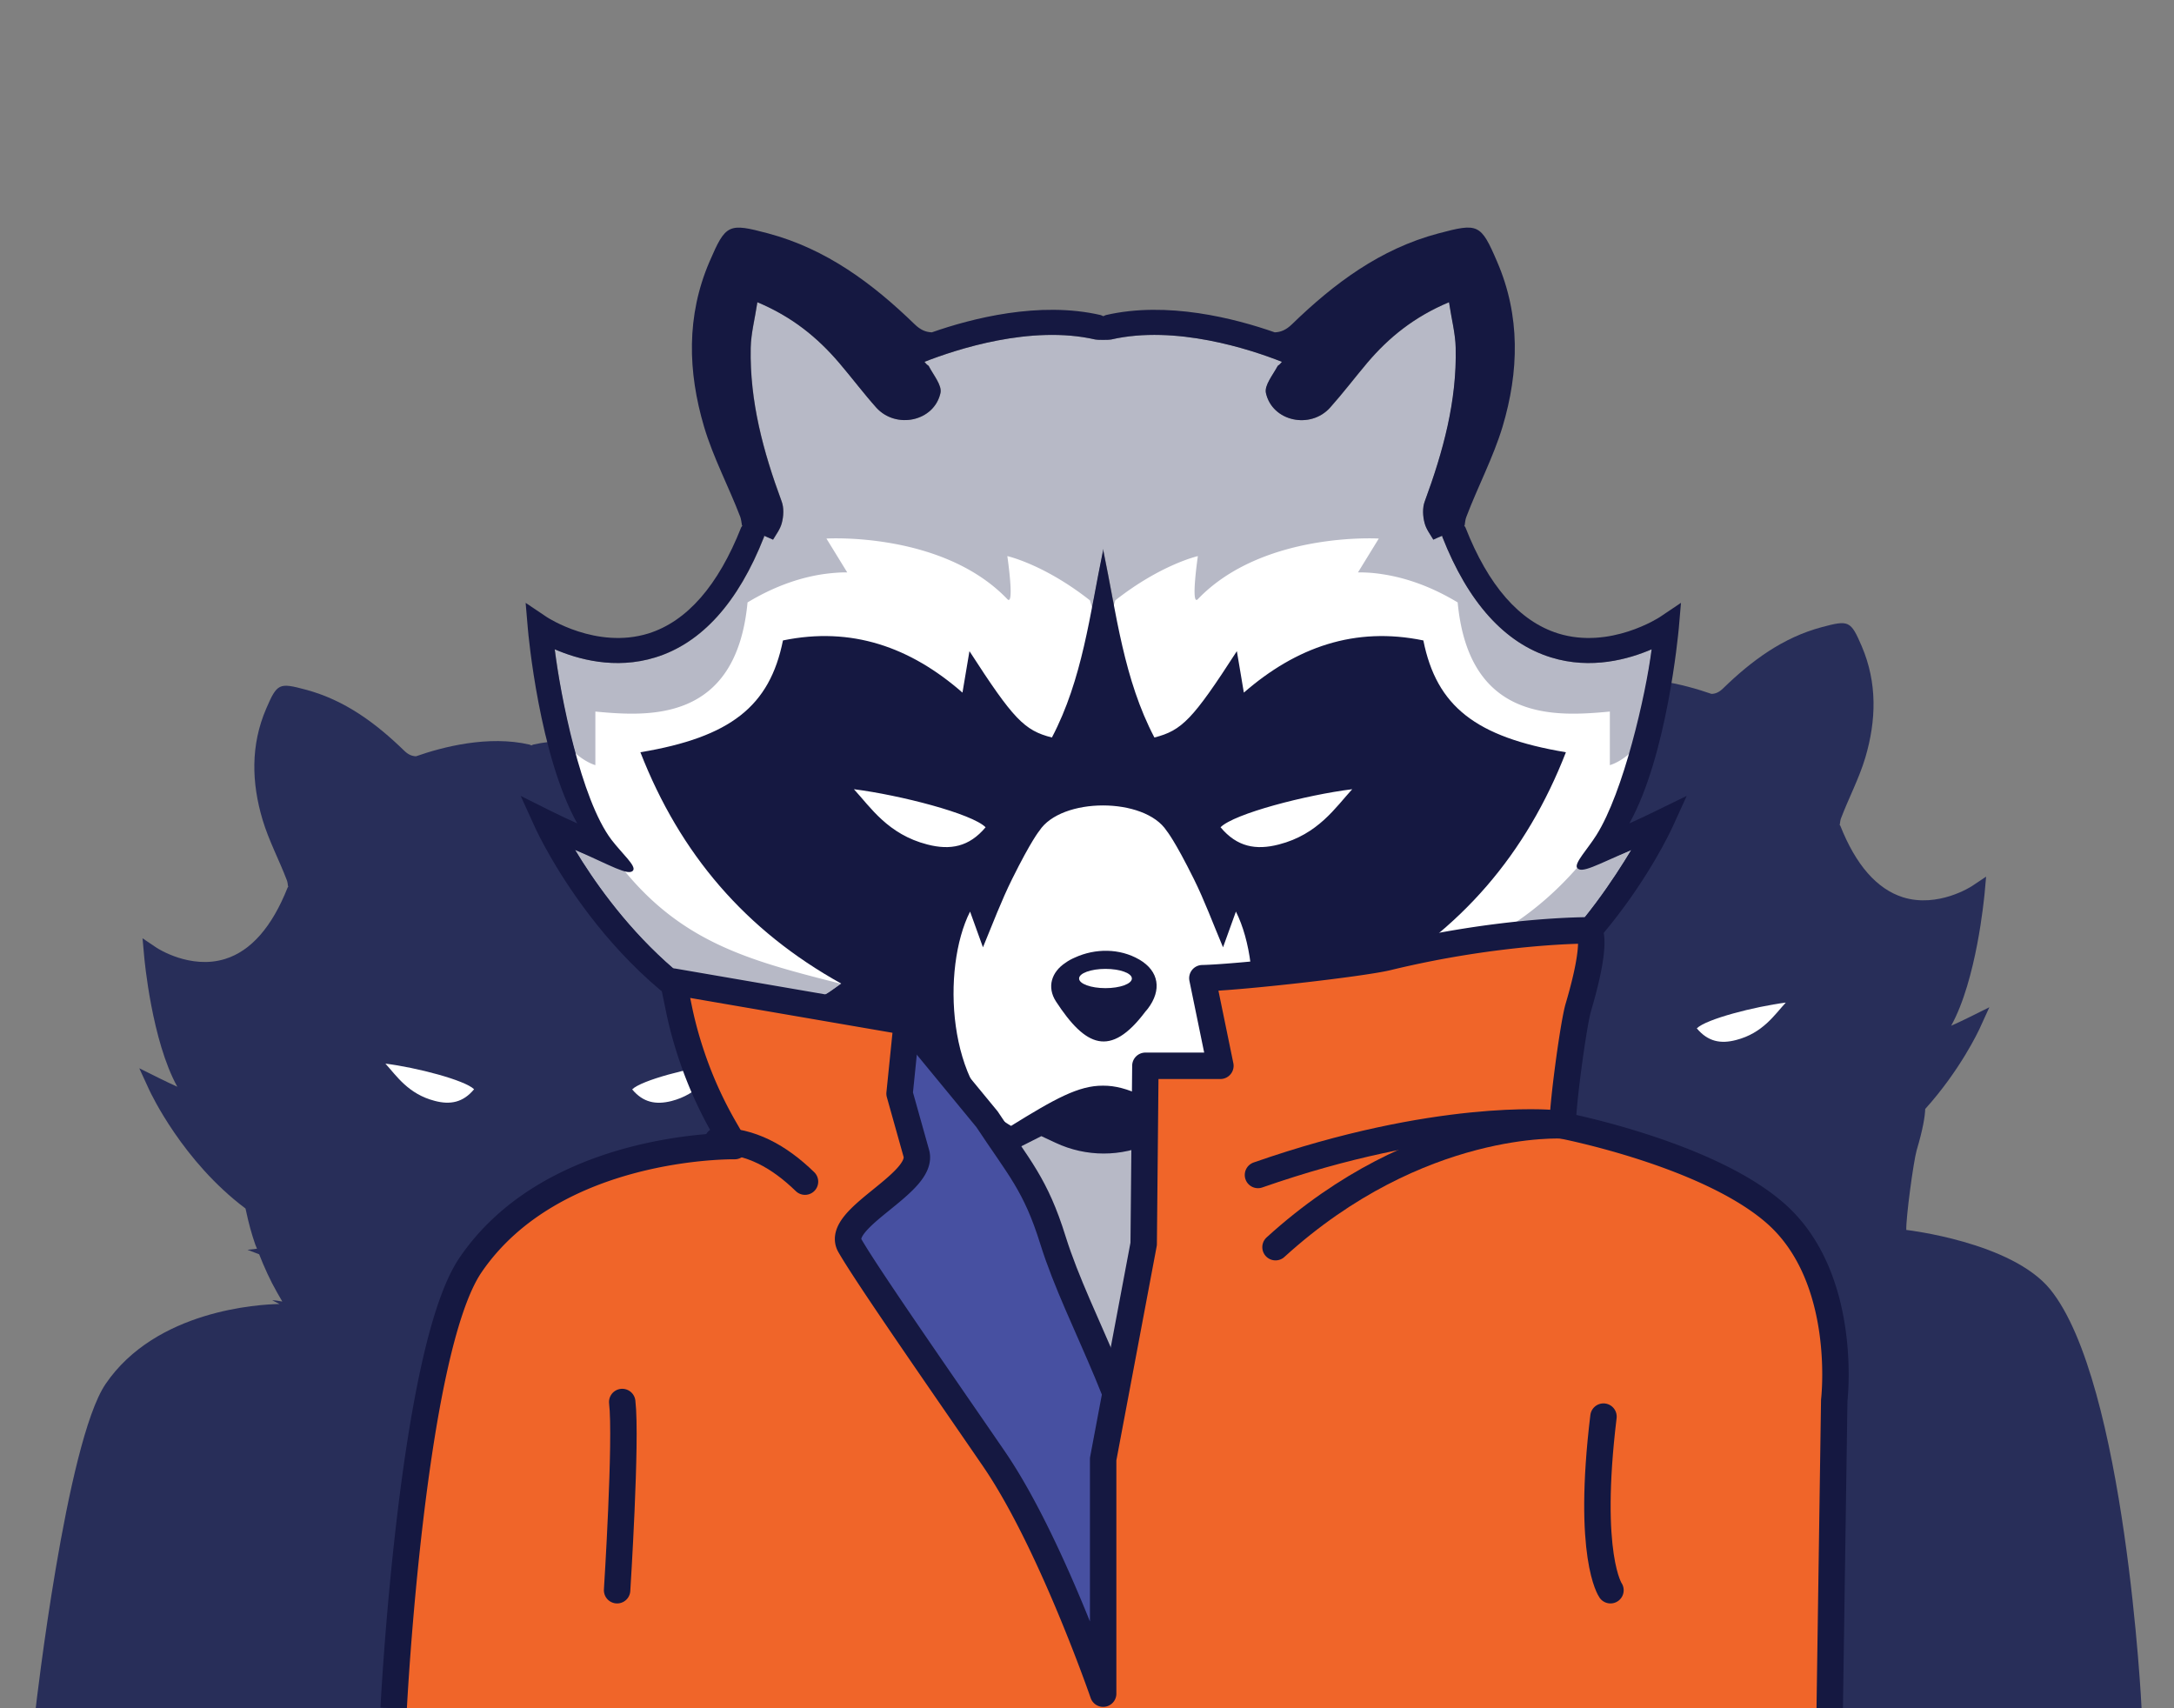 <svg width="140" height="110" viewBox="0 0 140 110" xmlns="http://www.w3.org/2000/svg"><rect x="0" y="0" width="140" height="110" fill="#808080" stroke="none"/><path fill="none" d="M2.08 10.01h135.84V110H2.08z"/><path fill="#282e59" d="M132.03 83.03c-2.49-3.06-9.27-3.83-9.27-3.83-.03-.75.46-4.41.67-5.14.41-1.37.53-2.17.55-2.65 2.25-2.5 3.41-4.98 3.5-5.17l.63-1.38-1.35.67c-.36.18-.75.36-1.11.52 1.64-2.96 2.12-8.23 2.15-8.49l.1-1.11-.93.62c-.02.01-2.16 1.41-4.42.71-1.68-.53-3.04-2.08-4.04-4.61l-.05-.08.02-.01c.02-.13.03-.26.07-.37.5-1.32 1.17-2.58 1.57-3.92.71-2.4.78-4.82-.23-7.18-.71-1.65-.83-1.69-2.56-1.23-2.52.67-4.54 2.17-6.37 3.95-.26.25-.49.35-.75.35-1.72-.6-4.68-1.37-7.35-.75l-.11.05-.11-.05c-2.68-.62-5.63.15-7.35.75-.26-.01-.49-.1-.75-.35-1.83-1.78-3.85-3.28-6.37-3.95-1.73-.46-1.85-.42-2.56 1.23-1.01 2.36-.95 4.79-.23 7.18.4 1.34 1.07 2.61 1.57 3.92.04.11.05.24.07.37l.02.01-.05.08c-1 2.53-2.36 4.09-4.04 4.61-2.26.7-4.4-.7-4.42-.71l-.93-.62.1 1.11c.02.26.5 5.53 2.15 8.49-.36-.16-.75-.35-1.11-.52l-1.35-.67.63 1.38c.12.26 2.19 4.66 6.24 7.69l.05.23c.15.72.34 1.42.58 2.11l.11.27-.61.07.75.29c.33.84.7 1.67 1.15 2.46l.34.6c-.21-.03-.43-.08-.65-.08l.49.23c-1.31.02-7.99.39-11.25 5.17C72.66 89.03 70.7 110 70.7 110h67.21c.01 0-1.04-21.01-5.88-26.97z"/><path fill="#fff" d="M96.51 66.97c-1.72-.44-2.48-1.63-3.2-2.41 2.01.26 5.14 1.06 5.73 1.66-.71.86-1.53 1.01-2.53.75zm12.76-.75c.6-.6 3.72-1.4 5.73-1.66-.72.78-1.48 1.97-3.2 2.41-.99.26-1.81.11-2.53-.75z"/><path fill="none" d="M2.08 10.01h135.84V110H2.08z"/><path fill="#282e59" d="M63.37 86.89c-2.94-2.6-9.23-3.82-9.23-3.82-.03-.75.46-4.39.67-5.12.4-1.36.53-2.16.55-2.64 2.24-2.49 3.39-4.95 3.48-5.15l.63-1.37-1.35.67c-.35.18-.74.36-1.1.52 1.64-2.95 2.12-8.2 2.14-8.45l.1-1.11-.92.62c-.02.01-2.15 1.41-4.4.71-1.67-.52-3.03-2.07-4.02-4.59l-.05-.08.02-.01c.02-.13.03-.25.07-.37.5-1.31 1.17-2.57 1.57-3.91.71-2.39.78-4.8-.23-7.15-.71-1.65-.82-1.69-2.55-1.23-2.51.67-4.52 2.17-6.35 3.94-.26.25-.49.35-.75.35-1.71-.6-4.66-1.37-7.32-.75l-.11.05-.11-.05c-2.66-.62-5.61.15-7.32.75-.26-.01-.49-.1-.75-.35-1.82-1.77-3.83-3.27-6.35-3.94-1.72-.46-1.84-.42-2.55 1.23-1.01 2.35-.94 4.77-.23 7.15.4 1.34 1.07 2.59 1.57 3.91.04.11.05.24.07.37l.02.01-.05.08c-1 2.52-2.35 4.07-4.02 4.59-2.25.7-4.38-.7-4.4-.71l-.92-.62.1 1.11c.02.26.5 5.5 2.14 8.45-.36-.16-.75-.35-1.1-.52l-1.35-.67.63 1.37c.12.26 2.18 4.64 6.21 7.66l.05.22c.15.71.34 1.41.58 2.1l.11.27-.61.07.75.29c.33.84.7 1.66 1.15 2.45l.34.59c-.21-.03-.42-.08-.65-.08l.47.24c-1.31.02-7.96.39-11.2 5.15C4.26 92.86 2.3 110 2.3 110h63.41l.19-15.01c0-.01.64-5.3-2.53-8.1z"/><path fill="#fff" d="M28 70.89c-1.71-.44-2.47-1.62-3.18-2.4 2 .25 5.11 1.06 5.71 1.65-.71.86-1.54 1.01-2.53.75zm12.71-.74c.59-.59 3.71-1.4 5.71-1.65-.71.77-1.47 1.96-3.18 2.4-1 .25-1.82.1-2.53-.75z"/><path fill="none" d="M2.08 10.01h135.84V110H2.08z"/><path fill="#b7b9c6" d="M56.81 67.63l26.09 2.19s9.61 11.09 9.22 13.49 2.36 13.74-2.64 16.26c-5 2.52-23.28 6.04-25.8 5.54s-3.15 2.61-8.19-4.3-5.04-10.97-5.04-14.3c-.01-3.33 6.36-18.88 6.36-18.88z"/><path fill="none" d="M2.08 10.01h135.84V110H2.08z"/><path fill="#b7b9c6" d="M88.8 67.44c-.84.11-1.09.38-1.09.56 0 .6.69.27 3.22 1.33-3.01.71-7.15 1.44-9.93.93.37-.79.67-1.63.9-2.59.1-.43.29-1.03.4-1.42 2.6-.46 1.57-.76 4.12-1.21l1.2-.32c-.33-.12 1.66-.49 1.36-.65-.34-.18-.64-.43-1.07-.73 6.18-3.42 10.39-8.35 12.94-14.9-5.81-.97-8.33-2.96-9.18-7.2-4.41-.91-8.19.43-11.56 3.36-.15-.87-.27-1.64-.45-2.67-2.83 4.38-3.53 5.11-5.31 5.56-1.97-3.75-2.44-7.94-3.29-12.03v-.1l-.01.05-.01-.05v.1c-.85 4.1-1.32 8.28-3.29 12.03-1.78-.45-2.48-1.18-5.31-5.56-.17 1.03-.3 1.8-.45 2.67-3.36-2.94-7.15-4.27-11.56-3.36-.85 4.24-3.38 6.23-9.18 7.2 2.55 6.54 6.76 11.47 12.94 14.9-.43.3-.73.54-1.07.73-.3.16-.65.26-.97.38 2.54.45 5.05 1.34 7.65 1.8.11.39.29.99.4 1.42.23.95.53 1.8.9 2.59-2.78.51-6.92-.21-9.93-.93 3.22-.47 3.22-.73 3.22-1.33 0-.17-.06-.75-.9-.86-8.65-1.1-14.21-8.68-16.46-12.42 2.26.98 2.48.67 2.77.28.21-.29.32-.75-.29-1.37-2.32-2.32-3.4-8.88-3.78-11.82 1.46.63 3.88 1.33 6.49.52 2.97-.92 5.33-3.53 6.99-7.76l.01-.07.57.25c.21-.35.46-.68.56-1.06.12-.44.15-.99-.01-1.41-1.18-3.19-2.06-6.44-1.99-9.88.02-.94.27-1.87.43-2.94 2.24.94 3.87 2.27 5.27 3.91.81.95 1.56 1.95 2.39 2.88 1.27 1.4 3.72.89 4.13-.94.11-.5-.45-1.15-.76-1.75-.12-.08-.2-.17-.27-.26 2.04-.8 6.86-2.39 10.99-1.44.18.04.36.01.52-.07.16.08.34.11.52.07 4.13-.95 8.95.63 10.99 1.44-.07.09-.15.18-.27.26-.32.6-.87 1.25-.76 1.75.41 1.83 2.86 2.35 4.13.94.83-.93 1.59-1.93 2.39-2.88 1.39-1.64 3.03-2.97 5.27-3.91.16 1.08.41 2.01.43 2.94.08 3.43-.81 6.68-1.99 9.88-.16.42-.13.97-.01 1.41.1.38.35.71.56 1.06.17-.08.37-.17.57-.25l.01.07c1.66 4.23 4.02 6.84 6.99 7.76 2.6.81 5.03.11 6.49-.52-.38 2.95-1.46 9.51-3.78 11.82-.61.61-.5 1.08-.29 1.37.28.39.51.7 2.77-.28-2.26 3.73-7.63 11.62-16.27 12.72z"/><path fill="none" d="M2.08 10.01h135.84V110H2.08z"/><path fill="#fff" d="M106.09 46.9c-.86 1.96-2.42 2.37-2.42 2.37v-3.45c-3.41.32-9.07.72-9.8-7.03l-.12-.07c-1.47-.87-3.07-1.5-4.76-1.75a9.08 9.08 0 0 0-1.54-.11l1.34-2.18s-7.47-.46-11.65 3.9c-.48.5 0-2.77 0-2.77s-2.37.53-5.32 2.85L71 41.43l-.81-2.77c-2.96-2.33-5.32-2.85-5.32-2.85s.48 3.27 0 2.77c-4.18-4.36-11.65-3.9-11.65-3.9l1.34 2.18c-.49-.01-1.02.04-1.54.11-1.69.25-3.29.88-4.76 1.75l-.12.07c-.73 7.75-6.39 7.35-9.8 7.03v3.45s-1.56-.42-2.42-2.37l-.19.89.24 1.12c4.95 11.03 10.26 12.43 18.15 14.43l2.41.22 3.19 1.61.28 2.3c.79 2.76 1.84 3.68 4.2 5.32l.99.67 2.85-1.51 2.96-.28 2.97.29 2.3 1.18 1.19.33c2.36-1.64 3.76-3.23 4.55-5.99l.28-2.3 3.19-1.61 2.41-.22c7.89-2 13.85-4.78 18.8-15.81l-.6-.64z"/><path fill="none" d="M2.08 10.01h135.84V110H2.08z"/><path fill="#151841" d="M69.22 61.66c1.31-.6 2.88-.6 4.13.12l.02.01c1.28.75 1.45 1.97.55 3.16l-.16.19c-2.26 3.01-3.86 2.25-5.75-.64-.62-.95-.28-1.92.6-2.5.19-.14.4-.25.61-.34z"/><path fill="none" d="M2.08 10.01h135.84V110H2.08z"/><path fill="#151841" d="M106.57 52.25c-.53.26-1.1.53-1.64.77 2.43-4.38 3.14-12.18 3.18-12.56l.14-1.64-1.37.92c-.03.02-3.2 2.09-6.54 1.05-2.49-.78-4.5-3.08-5.97-6.83l-.08-.12.03-.01c.03-.19.04-.38.11-.55.74-1.95 1.73-3.82 2.33-5.8 1.06-3.55 1.16-7.14-.35-10.63-1.05-2.45-1.22-2.5-3.78-1.82-3.74.99-6.72 3.22-9.43 5.85-.38.37-.73.51-1.11.52-2.54-.89-6.92-2.03-10.88-1.11l-.16.07-.16-.07c-3.96-.92-8.34.22-10.88 1.11-.38-.01-.73-.15-1.11-.52-2.71-2.63-5.69-4.85-9.43-5.85-2.56-.68-2.73-.62-3.78 1.82-1.5 3.49-1.4 7.08-.35 10.63.59 1.99 1.59 3.86 2.33 5.8.06.17.08.36.11.55l.03.01-.08.12c-1.48 3.75-3.49 6.05-5.97 6.83-3.35 1.04-6.51-1.03-6.54-1.05l-1.37-.92.14 1.64c.03.38.74 8.18 3.18 12.56-.54-.24-1.11-.51-1.64-.77l-2-1 .93 2.04c.23.51 5.28 11.3 15.33 14.62-.88.12-1.84.24-2.75.35l-3.15.37 3 1.17c.34.11 6.94 2.22 12.12 2.22 1.07 0 2.06-.12 2.94-.34.41.58.88 1.12 1.47 1.6.56.45.96.62 1.32.72.18.05.56.05.56.05l1.76-.89.92.43c1.96.92 4.23.92 6.19 0l.92-.43 1.76.89s.38 0 .56-.05c.35-.1.75-.26 1.32-.72.59-.48 1.06-1.02 1.47-1.6.88.22 1.87.34 2.94.34 5.17 0 11.77-2.11 12.12-2.22l3.46-1.12-3.61-.42c-.91-.11-1.87-.23-2.75-.35 10.05-3.31 15.09-14.11 15.33-14.62l.93-2.04-2.05 1zM76.95 72.5c-2.81-1.74-4.35-2.6-5.91-2.59h-.02c-1.56-.01-3.1.85-5.91 2.59-4.12-2.37-4.49-10.14-2.64-13.8l.83 2.3c.64-1.55 1.19-3.01 1.88-4.4 1.24-2.5 1.75-3.1 1.75-3.1 1.42-2.18 6.78-2.18 8.2 0 0 0 .51.6 1.75 3.1.69 1.39 1.23 2.86 1.88 4.4l.83-2.3c1.85 3.67 1.49 11.44-2.64 13.8zM59.72 54.38c-2.54-.65-3.67-2.41-4.73-3.56 2.98.38 7.6 1.57 8.48 2.45-1.06 1.27-2.28 1.49-3.75 1.11zm18.88-1.11c.88-.88 5.51-2.08 8.48-2.45-1.06 1.15-2.19 2.91-4.73 3.56-1.47.38-2.69.16-3.75-1.11zm10.2 14.17c-.84.11-2.4.32-2.3.46.22.33 1.2.46 4.43 1.43-3.01.71-7.15 1.44-9.93.93.37-.79.67-1.63.9-2.59.1-.43.29-1.03.4-1.42l7.68-1.36c-.33-.12-.7-.65-1.01-.82-.34-.18-.64-.43-1.07-.73 6.18-3.42 10.39-8.35 12.94-14.9-5.81-.97-8.33-2.96-9.18-7.2-4.41-.91-8.19.43-11.56 3.36-.15-.87-.27-1.64-.45-2.67-2.83 4.38-3.53 5.11-5.31 5.56-1.97-3.75-2.44-7.94-3.29-12.03v-.1l-.01.05-.01-.05v.1c-.85 4.1-1.32 8.28-3.29 12.03-1.78-.45-2.48-1.18-5.31-5.56-.17 1.03-.3 1.8-.45 2.67-3.36-2.94-7.15-4.27-11.56-3.36-.85 4.24-3.38 6.23-9.18 7.2 2.55 6.54 6.76 11.47 12.94 14.9-.43.3-.73.54-1.07.73-.3.16-.65.26-.97.38 2.54.45 5.05 1.34 7.65 1.8.11.39.29.99.4 1.42.23.95.53 1.8.9 2.59-2.78.51-6.92-.21-9.93-.93 3.22-.47 3.22-.73 3.22-1.33 0-.17-.06-.75-.9-.86-8.65-1.1-14.21-8.68-16.46-12.42 2.26.98 3.47 1.72 3.75 1.33.21-.29-.69-1.06-1.39-1.97-1.98-2.61-3.29-9.33-3.66-12.27 1.46.63 3.88 1.33 6.49.52 2.97-.92 5.33-3.53 6.99-7.76l.01-.07.57.25c.21-.35.46-.68.56-1.06.12-.44.15-.99-.01-1.41-1.18-3.19-2.06-6.44-1.99-9.88.02-.94.27-1.87.43-2.94 2.24.94 3.87 2.27 5.27 3.91.81.95 1.56 1.95 2.39 2.88 1.27 1.4 3.72.89 4.13-.94.11-.5-.45-1.15-.76-1.75-.12-.08-.2-.17-.27-.26 2.04-.8 6.86-2.39 10.99-1.44.18.04.85.04 1.04 0 4.13-.95 8.95.63 10.99 1.44-.07.09-.15.18-.27.26-.32.6-.87 1.25-.76 1.75.41 1.83 2.86 2.35 4.13.94.83-.93 1.59-1.93 2.39-2.88 1.39-1.64 3.03-2.97 5.27-3.91.16 1.08.41 2.01.43 2.94.08 3.43-.81 6.68-1.99 9.88-.16.42-.13.97-.01 1.41.1.38.35.71.56 1.06.17-.08.37-.17.57-.25l.01.07c1.66 4.23 4.02 6.84 6.99 7.76 2.6.81 5.03.11 6.49-.52-.38 2.95-1.81 9.2-3.56 11.97-.55.88-1.44 1.81-1.24 2.1.28.39 1.23-.17 3.49-1.15-2.24 3.72-7.61 11.61-16.25 12.71z"/><path fill="none" d="M2.08 10.01h135.84V110H2.08z"/><ellipse cx="71.19" cy="63.01" fill="#fff" rx="1.7" ry=".62"/><path fill="none" d="M2.08 10.01h135.84V110H2.08z"/><path fill="#4750a1" stroke="#151841" stroke-width="1.702" stroke-miterlimit="10" d="M58.4 65.8l5.16 6.27c2.08 3.15 3.13 4.2 4.25 7.8 1.68 5.37 5.5 11.12 6.49 18.95l1.57 10.07-4.1.02s-13.7-10.25-21.82-28.39c-.59-1.33-2.64-13.62-2.64-13.62l8.13-1.1h2.96z"/><path fill="none" d="M2.08 10.01h135.84V110H2.08z"/><path fill="#f06529" stroke="#151841" stroke-width="1.702" stroke-miterlimit="10" d="M117.83 110l.29-19.82s.95-7.87-3.76-12.03c-4.37-3.86-13.72-5.67-13.72-5.67-.05-1.11.68-6.53 1-7.61 1.33-4.5.67-4.96.67-4.96s-5.65-.04-12.95 1.73c-1.69.41-9.58 1.3-11.93 1.35l1.16 5.64h-4.83l-.11 11.47-2.61 13.86v15.1s-3.36-9.75-7.02-15.1c-3.23-4.71-8.18-11.81-9.29-13.75-1-1.75 4.82-4.01 4.28-5.94l-1.08-3.85.47-4.62-15.04-2.59.37 1.79c.22 1.06.51 2.1.86 3.12a25.77 25.77 0 0 0 2.08 4.57l.64 1.11s-11.65-.21-17.01 7.66C26.52 87.01 25.35 110 25.35 110" stroke-linejoin="round"/><path fill="none" d="M2.08 10.01h135.84V110H2.08z"/><path fill="none" stroke="#151841" stroke-width="1.702" stroke-miterlimit="10" d="M51.84 76.09c-1.69-1.64-3.51-2.63-5.63-2.63" stroke-linecap="round" stroke-linejoin="round"/><path fill="none" d="M2.08 10.01h135.84V110H2.08z"/><path fill="none" d="M2.08 10.01h135.84V110H2.08z"/><path fill="none" d="M2.08 10.01h135.84V110H2.08z"/><path fill="none" stroke="#151841" stroke-width="1.702" stroke-miterlimit="10" d="M40.07 90.28c.29 2.43-.33 12.12-.33 12.12" stroke-linecap="round" stroke-linejoin="round"/><path fill="none" d="M2.08 10.01h135.84V110H2.08z"/><path fill="none" stroke="#151841" stroke-width="1.702" stroke-miterlimit="10" d="M103.26 91.22c-1.09 8.99.45 11.18.45 11.18" stroke-linecap="round" stroke-linejoin="round"/><path fill="none" d="M2.08 10.01h135.84V110H2.08z"/><path fill="none" stroke="#151841" stroke-width="1.702" stroke-miterlimit="10" d="M100.65 72.47s-9.26-.58-18.51 7.84" stroke-linecap="round" stroke-linejoin="round"/><path fill="none" d="M2.08 10.01h135.84V110H2.08z"/><path fill="none" stroke="#151841" stroke-width="1.702" stroke-miterlimit="10" d="M99.92 72.32s-7.39-.68-18.91 3.34" stroke-linecap="round" stroke-linejoin="round"/><path fill="none" d="M2.08 10.01h135.84V110H2.08z"/></svg>